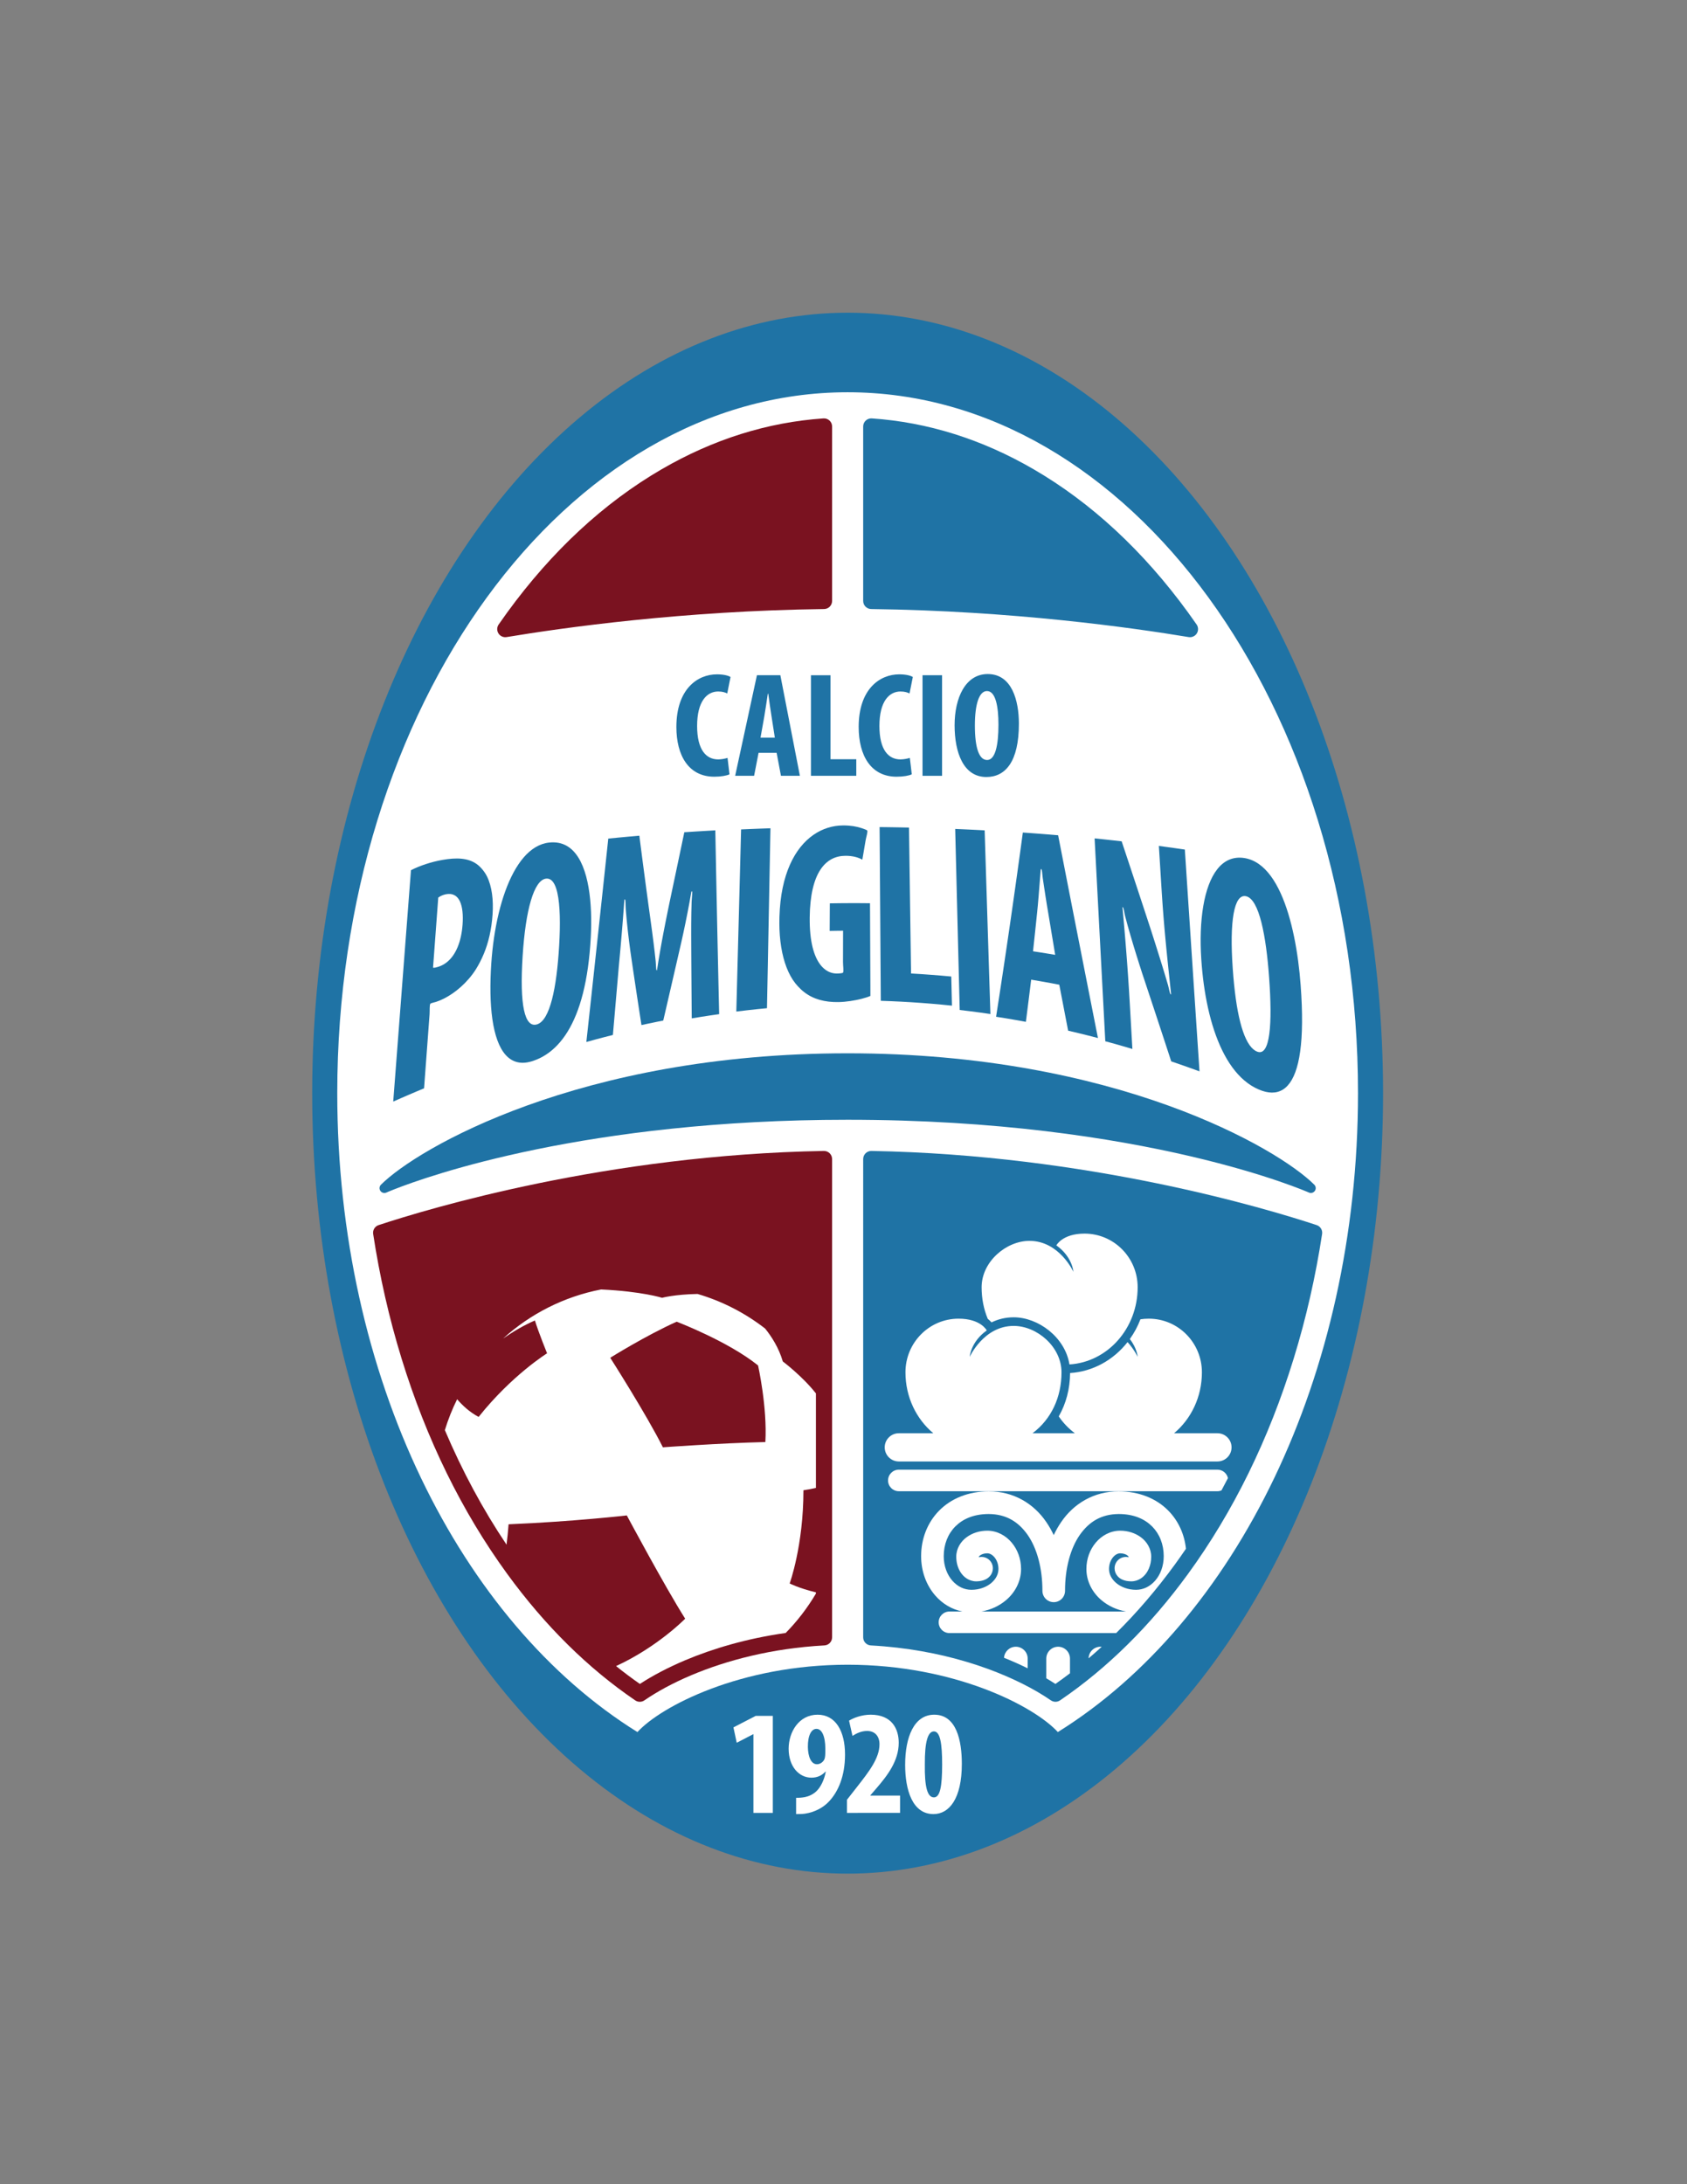 <?xml version="1.0" encoding="iso-8859-1"?>
<!-- Generator: Adobe Illustrator 24.0.1, SVG Export Plug-In . SVG Version: 6.00 Build 0)  -->
<svg version="1.1" id="Layer_1" xmlns="http://www.w3.org/2000/svg" xmlns:xlink="http://www.w3.org/1999/xlink" x="0px" y="0px"
	 viewBox="0 0 612 792" style="enable-background:new 0 0 612 792;" xml:space="preserve">
<rect x="0" y="0" width="612" height="792" fill="#808080" stroke="none"/>
<ellipse style="fill:#1F73A5;" cx="307.5" cy="396.39" rx="194.241" ry="283"/>
<path style="fill:#FFFFFF;" d="M492.648,396.39c0-140.366-82.895-254.155-185.148-254.155
	c-102.255,0-185.148,113.789-185.148,254.155c0,103.048,44.677,191.771,108.892,231.665c8.545-9.338,37.415-24.417,76.256-24.417
	s67.711,15.079,76.256,24.417C447.971,588.161,492.648,499.438,492.648,396.39z"/>
<path style="fill:#FFFFFF;" d="M273.324,628.845h-0.108l-5.952,3.085l-1.191-5.573l8.063-4.167h6.224v35.175h-7.035V628.845z"/>
<path style="fill:#FFFFFF;" d="M288.803,651.897c1.353,0,2.056-0.053,3.247-0.27c1.352-0.271,2.922-0.975,4.112-2.11
	c1.516-1.462,2.814-3.951,3.409-7.09h-0.162c-1.137,1.245-2.761,2.165-5.033,2.165c-4.545,0-8.279-4.059-8.279-10.499
	c0-6.06,3.734-12.337,10.499-12.337c6.547,0,9.956,5.952,9.956,14.448c0,7.955-2.543,13.528-5.79,16.991
	c-2.165,2.327-5.249,3.897-8.658,4.439c-1.137,0.162-2.219,0.162-3.301,0.162V651.897z M296.162,626.897
	c-1.786,0-3.139,2.327-3.085,6.602c0.055,3.409,1.137,6.224,3.302,6.224c1.244,0,2.326-0.921,2.705-1.84
	c0.27-0.704,0.325-1.407,0.325-3.734c0-4.654-1.299-7.251-3.193-7.251H296.162z"/>
<path style="fill:#FFFFFF;" d="M307.257,657.364v-4.763l3.518-4.491c4.546-5.791,8.279-10.607,8.279-15.64
	c0-2.814-1.569-4.817-4.492-4.817c-2.218,0-4.004,0.975-5.303,1.786l-1.245-5.52c1.624-1.028,4.653-2.164,7.847-2.164
	c7.686,0,10.174,5.141,10.174,10.173c0,6.603-4.112,11.905-8.171,16.613l-2.111,2.436v0.108h10.768v6.277H307.257z"/>
<path style="fill:#FFFFFF;" d="M348.927,639.614c0,12.608-4.6,18.183-10.282,18.183c-7.684,0-10.281-8.82-10.281-17.858
	c0-10.119,3.246-18.182,10.554-18.182C347.032,621.757,348.927,631.225,348.927,639.614z M335.507,639.776
	c-0.108,8.226,0.92,11.96,3.302,11.96c2.218,0,2.976-3.896,2.976-11.96c0-7.522-0.703-11.96-2.976-11.96
	C336.589,627.816,335.453,631.605,335.507,639.776z"/>
<path style="fill:#1F73A5;" d="M264.639,280.773c-1.028,0.486-3.03,0.865-5.52,0.865c-9.309,0-13.746-7.684-13.746-18.02
	c0-13.745,7.631-19.102,14.72-19.102c2.489,0,4.221,0.486,4.925,0.974l-1.191,5.953c-0.812-0.379-1.732-0.704-3.301-0.704
	c-4.004,0-7.63,3.463-7.63,12.501c0,8.712,3.301,12.121,7.63,12.121c1.191,0,2.544-0.271,3.409-0.541L264.639,280.773z"/>
<path style="fill:#1F73A5;" d="M275.191,272.98l-1.623,8.334h-6.872l7.9-36.474h8.496l7.089,36.474h-6.873l-1.569-8.334H275.191z
	 M281.09,267.461l-1.19-7.631c-0.379-2.219-0.865-5.844-1.19-8.279h-0.162c-0.379,2.436-0.92,6.224-1.299,8.334l-1.352,7.576H281.09
	z"/>
<path style="fill:#1F73A5;" d="M294.188,244.841h7.089v30.467h9.361v6.007h-16.45V244.841z"/>
<path style="fill:#1F73A5;" d="M330.771,280.773c-1.028,0.486-3.031,0.865-5.52,0.865c-9.308,0-13.745-7.684-13.745-18.02
	c0-13.745,7.63-19.102,14.72-19.102c2.488,0,4.221,0.486,4.924,0.974l-1.19,5.953c-0.812-0.379-1.732-0.704-3.301-0.704
	c-4.005,0-7.63,3.463-7.63,12.501c0,8.712,3.301,12.121,7.63,12.121c1.19,0,2.544-0.271,3.409-0.541L330.771,280.773z"/>
<path style="fill:#1F73A5;" d="M341.757,244.841v36.474h-7.088v-36.474H341.757z"/>
<path style="fill:#1F73A5;" d="M369.627,262.428c0,13.745-4.87,19.319-11.797,19.319c-8.28,0-11.526-8.767-11.526-18.777
	c0-9.958,3.95-18.561,12.013-18.561C367.138,244.408,369.627,254.095,369.627,262.428z M353.663,263.077
	c0,8.279,1.569,12.501,4.438,12.501c2.976,0,4.112-5.411,4.112-12.825c0-6.386-0.974-12.176-4.167-12.176
	C355.232,250.577,353.663,255.23,353.663,263.077z"/>
<path style="fill:#7A1220;" d="M298.728,151.717c-20.282,1.382-40.013,7.586-58.686,18.432
	c-20.98,12.181-39.828,29.678-56.04,51.934c-1.05,1.44-2.084,2.897-3.104,4.366c-0.671,0.967-0.698,2.246-0.068,3.239
	c0.543,0.856,1.485,1.362,2.479,1.362c0.159,0,0.319-0.013,0.48-0.039c20.364-3.394,63.935-9.537,115.177-10.168
	c1.601-0.019,2.895-1.329,2.895-2.93V154.64c0-0.815-0.334-1.584-0.93-2.142C300.332,151.941,299.542,151.66,298.728,151.717z"/>
<path style="fill:#1F73A5;" d="M434.1,226.449c-1.02-1.47-2.054-2.927-3.103-4.367c-16.211-22.256-35.061-39.753-56.039-51.933
	c-18.676-10.847-38.405-17.051-58.688-18.434c-0.814-0.056-1.603,0.226-2.199,0.782c-0.597,0.558-0.931,1.326-0.931,2.142v63.273
	c0,1.6,1.293,2.91,2.896,2.932c51.241,0.631,94.811,6.773,115.176,10.166c0.161,0.026,0.321,0.04,0.48,0.04
	c0.993,0,1.935-0.507,2.478-1.362C434.798,228.694,434.77,227.414,434.1,226.449z"/>
<path style="fill:#1F73A5;" d="M381.243,616.562c-1.503-1.03-3.118-2.057-4.863-3.08l0,0c-13.457-7.842-34.497-15.442-60.468-16.841
	l0,0c-1.554-0.085-2.771-1.37-2.771-2.926l0,0V420.273c0-0.784,0.317-1.541,0.876-2.092l0,0c0.559-0.548,1.321-0.852,2.104-0.84l0,0
	c78.464,1.369,143.167,20.828,161.523,26.883l0,0c1.361,0.449,2.195,1.811,1.979,3.227l0,0
	c-2.358,15.425-5.788,30.515-10.302,45.161l0,0c-9.017,29.262-21.903,55.541-38.326,78.084l0,0
	c-13.7,18.806-29.286,34.199-46.446,45.872l0,0c-0.5,0.34-1.074,0.51-1.649,0.51l0,0
	C382.322,617.078,381.744,616.906,381.243,616.562L381.243,616.562z"/>
<path style="fill:#1F73A5;" d="M476.796,429.578c-6.673-6.644-24.53-18.433-53.038-28.725
	c-28.485-10.267-67.535-18.921-116.26-18.921c-48.725,0-87.772,8.654-116.261,18.921c-28.507,10.292-46.364,22.081-53.036,28.725
	c-0.602,0.601-0.686,1.541-0.206,2.24c0.481,0.7,1.391,0.956,2.166,0.61c0.001-0.002,0.884-0.395,2.7-1.111
	c12.713-5.015,69.958-25.288,164.637-25.288c54.103,0,95.982,6.621,124.313,13.229c14.165,3.305,24.944,6.608,32.172,9.079
	c3.611,1.236,6.336,2.264,8.152,2.979c1.817,0.717,2.698,1.111,2.7,1.111c0.232,0.103,0.477,0.153,0.718,0.153
	c0.564,0,1.11-0.272,1.447-0.764C477.482,431.119,477.396,430.179,476.796,429.578z"/>
<path style="fill:#7A1220;" d="M230.453,616.573c-17.161-11.676-32.75-27.069-46.451-45.877l0,0
	c-16.423-22.544-29.31-48.821-38.326-78.083l0,0c-4.512-14.647-7.942-29.737-10.301-45.162l0,0
	c-0.217-1.417,0.618-2.776,1.979-3.226l0,0c18.357-6.057,83.061-25.515,161.524-26.883l0,0c0.781-0.015,1.546,0.292,2.104,0.841l0,0
	c0.56,0.548,0.877,1.307,0.877,2.089l0,0v173.436c0,1.557-1.221,2.844-2.773,2.927l0,0c-19.126,1.029-35.605,5.448-48.305,10.808
	l0,0c-6.788,2.871-12.471,5.993-17.02,9.12l0,0c-0.502,0.346-1.081,0.518-1.661,0.518l0,0
	C231.526,617.081,230.951,616.912,230.453,616.573L230.453,616.573z"/>
<path style="fill:#FFFFFF;" d="M286.471,574.168c0,0,4.995-13.664,4.995-33.793c1.626-0.225,3.134-0.52,4.532-0.854v-34.258
	c-4.807-6.162-12.025-11.606-12.025-11.606c-1.426-4.918-4.06-9.003-6.396-11.909c-7.225-5.612-15.517-9.914-24.52-12.553
	c-8.342,0.155-12.868,1.395-12.868,1.395s-7.285-2.321-22.119-3.029c-13.527,2.612-25.743,8.902-35.563,17.794
	c3.512-2.42,7.51-4.825,11.546-6.539c1.305,4.271,4.407,11.901,4.407,11.901s-12.782,7.934-24.83,23.066
	c-3.28-1.738-5.879-4.175-7.793-6.414c-1.776,3.578-3.269,7.322-4.455,11.2c6.338,14.905,13.817,28.791,22.376,41.534
	c0.287-2.256,0.541-4.708,0.745-7.388c23.705-0.994,42.887-3.213,42.887-3.213s13.713,25.657,21.173,37.445
	c0,0-10.026,10.267-25.074,17.181c2.833,2.273,5.712,4.435,8.638,6.479c4.595-2.99,10.054-5.889,16.374-8.563
	c10.125-4.271,22.464-7.939,36.527-9.921c4.208-4.287,7.898-9.082,10.971-14.287v-0.438
	C289.727,575.878,286.471,574.168,286.471,574.168z"/>
<path style="fill:#7A1220;" d="M240.482,524.803c-5.995-11.953-19.101-32.471-19.101-32.471s12.93-8.081,24.096-13.076
	c0,0,18.66,7.097,29.532,15.867c0,0,3.379,15.134,2.645,27.769C260.763,523.296,240.482,524.803,240.482,524.803z"/>
<path style="fill:#FFFFFF;" d="M441.658,519.702h-15.739c6.148-5.131,10.102-13.112,10.102-22.095
	c0-10.752-8.621-19.453-19.277-19.453c-1.125,0-2.123,0.09-3.028,0.232c-0.981,2.579-2.285,4.985-3.85,7.17
	c2.641,3.316,2.848,6.443,2.848,6.443s-1.198-2.636-3.667-5.352c-5.045,6.43-12.476,10.688-20.844,11.22
	c-0.042,5.746-1.473,11.128-4.115,15.722c1.568,2.316,3.523,4.377,5.841,6.112h-15.356c6.854-5.131,10.512-13.112,10.512-22.095
	c0-9.299-8.939-16.823-17.35-16.823c-10.866,0-15.948,11.216-15.948,11.216s0.35-5.441,6.188-9.579c0,0-2.157-4.267-10.219-4.267
	c-10.655,0-19.277,8.701-19.277,19.453c0,8.982,3.954,16.964,10.103,22.095h-12.511c-2.828,0-5.12,2.291-5.12,5.118
	c0,2.826,2.292,5.118,5.12,5.118h115.59c2.827,0,5.119-2.292,5.119-5.118C446.777,521.993,444.485,519.702,441.658,519.702z"/>
<path style="fill:#FFFFFF;" d="M441.658,532.912H326.067c-2.158,0-3.906,1.748-3.906,3.907c0,2.158,1.748,3.907,3.906,3.907h115.591
	c0.514,0,1.002-0.106,1.451-0.286c0.799-1.478,1.585-2.965,2.358-4.467C445.081,534.223,443.524,532.912,441.658,532.912z"/>
<path style="fill:#FFFFFF;" d="M383.862,597.112c-2.374,0-4.298,1.925-4.298,4.299v7.147c1.15,0.679,2.256,1.36,3.312,2.047
	c1.779-1.244,3.54-2.537,5.285-3.864v-5.33C388.16,599.037,386.236,597.112,383.862,597.112z"/>
<path style="fill:#FFFFFF;" d="M368.513,597.112c-2.272,0-4.129,1.768-4.282,4.003c3.05,1.223,5.905,2.509,8.582,3.827v-3.532
	C372.813,599.037,370.888,597.112,368.513,597.112z"/>
<path style="fill:#FFFFFF;" d="M394.916,601.317c1.602-1.355,3.186-2.75,4.756-4.179c-0.152-0.018-0.307-0.026-0.463-0.026
	C396.868,597.112,394.966,598.987,394.916,601.317z"/>
<path style="fill:#FFFFFF;" d="M405.852,540.782c-8.95-0.059-16.341,4.422-20.888,11.13c-1.016,1.48-1.914,3.06-2.697,4.725
	c-0.782-1.666-1.68-3.245-2.695-4.725c-4.549-6.708-11.939-11.189-20.887-11.13c-7.376-0.019-13.664,2.596-17.961,6.956
	c-4.31,4.348-6.574,10.294-6.565,16.538c0,5.532,1.904,10.573,5.151,14.29c2.527,2.909,5.952,5.008,9.806,5.779h-4.684
	c-2.158,0-3.907,1.749-3.907,3.907s1.749,3.908,3.907,3.908h60.483c7.526-7.43,14.656-15.739,21.343-24.917
	c1.353-1.857,2.672-3.749,3.975-5.657c-0.552-5.242-2.737-10.13-6.423-13.849C419.515,543.378,413.226,540.764,405.852,540.782z
	 M419.048,573.166c-1.889,2.138-4.275,3.295-6.912,3.304c-2.916,0.003-5.477-1.003-7.206-2.458c-1.735-1.479-2.602-3.24-2.605-5.11
	c-0.006-1.733,0.62-3.26,1.469-4.258c0.864-1.011,1.8-1.406,2.572-1.401c1.155-0.009,2.124,0.372,2.614,0.749
	c0.248,0.185,0.373,0.352,0.417,0.432c0.019,0.032,0.025,0.051,0.028,0.06c0.001,0.06,0,0.121-0.003,0.18
	c-0.313-0.076-0.639-0.116-0.974-0.116c-2.265,0-4.102,1.837-4.102,4.104h-0.001c-0.006,0.884,0.292,1.713,0.645,2.275
	c0.641,0.996,1.282,1.371,1.767,1.658c1.446,0.727,2.419,0.775,3.646,0.819c1.294,0.005,2.52-0.426,3.457-1.044
	c1.422-0.94,2.302-2.206,2.895-3.537c0.583-1.342,0.875-2.805,0.878-4.342c0-3.022-1.671-5.546-3.749-7.066
	c-2.102-1.555-4.713-2.37-7.518-2.377c-3.588,0.004-6.725,1.792-8.843,4.314c-2.135,2.534-3.4,5.89-3.404,9.552
	c-0.007,4.58,2.241,8.653,5.538,11.397c2.443,2.045,5.481,3.447,8.826,4.047h-52.429c3.345-0.6,6.383-2.002,8.826-4.047
	c3.297-2.744,5.545-6.817,5.54-11.397c-0.007-3.662-1.272-7.018-3.406-9.552c-2.118-2.521-5.255-4.31-8.841-4.314
	c-2.807,0.007-5.417,0.822-7.52,2.377c-2.078,1.52-3.749,4.044-3.749,7.066c0.012,2.05,0.504,3.966,1.576,5.642
	c0.543,0.832,1.247,1.616,2.195,2.237c0.939,0.618,2.164,1.049,3.458,1.044c0.917-0.009,1.742-0.1,2.679-0.402
	c0.475-0.167,0.991-0.362,1.662-0.877c0.331-0.265,0.716-0.626,1.071-1.198c0.352-0.563,0.65-1.392,0.645-2.275
	c0-2.267-1.838-4.104-4.103-4.104c-0.335,0-0.66,0.04-0.972,0.115c-0.003-0.059-0.005-0.119-0.005-0.182
	c0.004-0.001-0.016-0.001,0.028-0.057c0.06-0.261,1.266-1.219,3.033-1.181c0.771-0.005,1.705,0.391,2.57,1.401
	c0.849,0.998,1.475,2.524,1.469,4.258c-0.004,1.87-0.87,3.632-2.605,5.11c-1.728,1.455-4.29,2.461-7.205,2.458
	c-2.639-0.009-5.024-1.166-6.911-3.304c-1.87-2.135-3.128-5.243-3.126-8.89c0.008-4.303,1.511-8.052,4.191-10.764
	c2.693-2.697,6.617-4.505,12.13-4.523c6.298,0.058,10.699,2.727,14.132,7.584c3.375,4.862,5.358,12.082,5.347,20.279
	c0,1.081,0.438,2.138,1.203,2.902c0.764,0.764,1.821,1.2,2.901,1.2c1.081,0,2.137-0.437,2.9-1.2
	c0.765-0.765,1.203-1.821,1.203-2.902c-0.012-8.197,1.972-15.417,5.347-20.279c3.433-4.857,7.834-7.526,14.134-7.584
	c5.511,0.019,9.435,1.826,12.128,4.523c2.681,2.712,4.185,6.459,4.19,10.764C422.173,567.923,420.916,571.031,419.048,573.166z"/>
<path style="fill:#FFFFFF;" d="M359.698,479.503c2.287-1.114,4.96-1.845,8.035-1.845c8.841,0,18.632,7.139,20.241,17.094
	c13.807-0.854,24.738-13.045,24.738-27.988c0-10.752-8.621-19.452-19.277-19.452c-8.061,0-10.218,4.266-10.218,4.266
	c5.837,4.139,6.186,9.579,6.186,9.579s-5.082-11.216-15.947-11.216c-8.412,0-17.35,7.525-17.35,16.823
	c0,4.08,0.76,7.951,2.225,11.446C358.893,478.659,359.347,479.103,359.698,479.503z"/>
<path style="fill:#1F73A5;" d="M149.091,315.544c0.781-0.405,1.628-0.797,2.523-1.166c0.893-0.37,1.835-0.718,2.808-1.038
	c0.972-0.32,1.975-0.613,2.991-0.87c1.017-0.258,2.049-0.48,3.075-0.661c1.282-0.227,2.504-0.387,3.665-0.463
	c1.16-0.077,2.262-0.071,3.299,0.033c1.037,0.103,2.013,0.306,2.925,0.621c0.913,0.316,1.763,0.746,2.548,1.304
	c0.786,0.558,1.505,1.27,2.164,2.073c0.577,0.701,1.125,1.512,1.572,2.407c0.448,0.896,0.821,1.878,1.124,2.929
	c0.303,1.052,0.534,2.172,0.698,3.345c0.165,1.172,0.261,2.397,0.295,3.655c0.033,1.258,0.003,2.551-0.087,3.859
	c-0.097,1.396-0.238,2.733-0.424,4.019c-0.186,1.285-0.413,2.517-0.682,3.7c-0.268,1.184-0.576,2.318-0.922,3.41
	c-0.346,1.092-0.729,2.139-1.145,3.147c-0.417,1.01-0.868,1.979-1.351,2.917c-0.482,0.936-0.991,1.849-1.534,2.713
	c-0.763,1.213-1.632,2.358-2.542,3.417s-1.875,2.033-2.865,2.921c-0.991,0.888-2.009,1.686-3.027,2.391
	c-1.018,0.703-2.034,1.313-3.025,1.819c-0.99,0.508-1.956,0.916-2.864,1.213c-0.756,0.247-2.006,0.486-2.189,0.72
	c-0.355,0.451-0.191,2.556-0.286,3.833c-0.096,1.278-0.189,2.557-0.284,3.834c-0.096,1.277-0.191,2.556-0.286,3.834
	c-0.096,1.278-0.191,2.556-0.285,3.834c-0.096,1.277-0.19,2.555-0.286,3.832c-0.095,1.278-0.189,2.557-0.284,3.834
	c-0.096,1.278-0.192,2.554-0.288,3.832c-0.095,1.277-0.19,2.556-0.285,3.834c-0.933,0.389-1.863,0.781-2.796,1.178
	c-0.933,0.395-1.864,0.792-2.797,1.193c-0.932,0.4-1.864,0.805-2.797,1.211c-0.933,0.408-1.865,0.817-2.798,1.23
	c0.098-1.27,0.194-2.543,0.292-3.813c0.098-1.272,0.196-2.541,0.294-3.813c0.098-1.272,0.194-2.542,0.292-3.813
	c0.098-1.272,0.196-2.543,0.294-3.815c0.098-1.271,0.195-2.541,0.292-3.813c0.098-1.271,0.195-2.543,0.293-3.814
	c0.098-1.271,0.196-2.541,0.293-3.813c0.098-1.271,0.196-2.542,0.293-3.813c0.098-1.27,0.195-2.542,0.293-3.813
	c0.098-1.272,0.195-2.543,0.293-3.814c0.098-1.272,0.196-2.542,0.293-3.814c0.098-1.271,0.195-2.542,0.293-3.813
	c0.098-1.272,0.195-2.543,0.293-3.814c0.097-1.272,0.195-2.543,0.293-3.814c0.097-1.271,0.195-2.543,0.292-3.814
	c0.098-1.271,0.196-2.543,0.293-3.813c0.098-1.272,0.196-2.543,0.294-3.814c0.097-1.271,0.195-2.542,0.292-3.814
	c0.098-1.271,0.196-2.544,0.293-3.814c0.098-1.271,0.195-2.541,0.293-3.813c0.098-1.271,0.195-2.543,0.293-3.814
	C148.895,318.086,148.993,316.814,149.091,315.544z M157.094,350.883c0.484,0.098,1.072-0.073,1.74-0.269
	c1.104-0.323,2.106-0.836,3.005-1.503c0.898-0.667,1.693-1.49,2.388-2.445c0.695-0.954,1.288-2.039,1.782-3.227
	c0.494-1.186,0.89-2.477,1.188-3.845c0.299-1.366,0.502-2.81,0.609-4.302c0.126-1.744,0.12-3.369-0.037-4.81
	c-0.158-1.439-0.468-2.695-0.95-3.7c-0.482-1.005-1.138-1.76-1.987-2.197c-0.85-0.439-1.898-0.564-3.154-0.301
	c-0.99,0.206-2.002,0.667-2.691,1.177c-0.09,1.211-0.18,2.421-0.27,3.632c-0.09,1.211-0.18,2.421-0.27,3.632
	c-0.09,1.211-0.18,2.421-0.27,3.631c-0.09,1.211-0.182,2.422-0.271,3.633s-0.18,2.421-0.27,3.631c-0.09,1.211-0.18,2.421-0.27,3.631
	C157.274,348.462,157.185,349.672,157.094,350.883z"/>
<path style="fill:#1F73A5;" d="M214.319,339.896c-0.106,1.97-0.247,3.866-0.421,5.693c-0.173,1.826-0.38,3.583-0.618,5.27
	c-0.237,1.687-0.506,3.305-0.806,4.854s-0.629,3.032-0.987,4.449c-0.359,1.417-0.746,2.767-1.16,4.054
	c-0.414,1.286-0.857,2.51-1.326,3.67c-0.468,1.16-0.962,2.257-1.48,3.294c-0.519,1.037-1.061,2.014-1.626,2.931
	c-0.565,0.917-1.153,1.774-1.763,2.575c-0.609,0.801-1.239,1.545-1.89,2.232c-0.65,0.689-1.321,1.321-2.01,1.899
	c-0.688,0.579-1.392,1.104-2.114,1.575c-0.723,0.473-1.462,0.892-2.215,1.262c-0.754,0.37-1.528,0.687-2.305,0.959
	c-1.086,0.381-2.113,0.621-3.078,0.711c-0.964,0.091-1.867,0.039-2.711-0.147c-0.843-0.186-1.626-0.506-2.353-0.949
	c-0.726-0.443-1.395-1.012-2.009-1.693c-0.612-0.681-1.169-1.475-1.673-2.373c-0.504-0.899-0.955-1.903-1.354-3
	c-0.4-1.097-0.747-2.289-1.046-3.565c-0.3-1.275-0.552-2.635-0.756-4.068c-0.204-1.435-0.361-2.944-0.477-4.518
	c-0.114-1.573-0.184-3.212-0.214-4.905c-0.029-1.692-0.017-3.44,0.033-5.232c0.051-1.794,0.139-3.631,0.265-5.504
	c0.107-1.595,0.246-3.179,0.412-4.745c0.167-1.566,0.363-3.115,0.588-4.642c0.226-1.527,0.48-3.029,0.764-4.504
	c0.283-1.475,0.596-2.92,0.935-4.33c0.339-1.409,0.707-2.785,1.103-4.118c0.396-1.333,0.819-2.625,1.27-3.87
	c0.451-1.244,0.927-2.441,1.432-3.585c0.505-1.144,1.037-2.232,1.596-3.264c0.559-1.03,1.143-2.002,1.754-2.906
	c0.61-0.905,1.248-1.745,1.911-2.514c0.664-0.767,1.353-1.463,2.068-2.081c0.716-0.618,1.457-1.158,2.224-1.614
	c0.768-0.456,1.561-0.828,2.38-1.11c0.818-0.282,1.662-0.475,2.532-0.57c1.212-0.135,2.333-0.098,3.372,0.092
	c1.04,0.189,1.997,0.533,2.876,1.012c0.879,0.478,1.681,1.092,2.411,1.825c0.73,0.732,1.389,1.584,1.981,2.536
	c0.593,0.952,1.118,2.005,1.583,3.142c0.466,1.138,0.87,2.358,1.218,3.646c0.349,1.288,0.643,2.641,0.885,4.044
	c0.242,1.403,0.433,2.855,0.578,4.339c0.146,1.484,0.247,3,0.307,4.529c0.06,1.53,0.079,3.075,0.063,4.616
	C214.453,336.838,214.401,338.376,214.319,339.896z M189.597,346.665c-0.143,2.235-0.237,4.321-0.287,6.256
	c-0.05,1.935-0.054,3.72-0.011,5.354c0.042,1.635,0.131,3.119,0.264,4.453c0.133,1.334,0.311,2.517,0.532,3.55
	c0.223,1.033,0.489,1.917,0.799,2.648c0.311,0.732,0.664,1.311,1.059,1.742c0.396,0.43,0.834,0.709,1.314,0.837
	c0.48,0.128,1.003,0.105,1.565-0.068c0.582-0.181,1.13-0.521,1.646-1.009c0.516-0.488,0.998-1.124,1.448-1.895
	c0.45-0.771,0.868-1.675,1.256-2.702c0.387-1.026,0.744-2.175,1.07-3.432c0.326-1.258,0.625-2.625,0.894-4.088
	c0.27-1.462,0.511-3.021,0.725-4.662c0.214-1.641,0.401-3.366,0.564-5.161c0.162-1.795,0.299-3.66,0.412-5.582
	c0.111-1.891,0.19-3.752,0.23-5.552c0.04-1.801,0.041-3.539-0.005-5.184c-0.046-1.645-0.137-3.194-0.283-4.617
	c-0.145-1.424-0.346-2.722-0.606-3.86c-0.261-1.139-0.581-2.117-0.971-2.906c-0.391-0.788-0.85-1.386-1.384-1.76
	c-0.534-0.373-1.143-0.523-1.838-0.417c-0.535,0.082-1.051,0.318-1.545,0.7c-0.494,0.382-0.967,0.909-1.418,1.577
	c-0.451,0.669-0.88,1.478-1.285,2.42c-0.405,0.942-0.786,2.02-1.144,3.223c-0.356,1.203-0.69,2.533-0.996,3.985
	c-0.306,1.451-0.586,3.023-0.838,4.71c-0.252,1.686-0.476,3.487-0.671,5.396C189.898,342.531,189.731,344.547,189.597,346.665z"/>
<path style="fill:#1F73A5;" d="M250.775,345.658c-0.004-1.068-0.01-2.199-0.016-3.376c-0.006-1.176-0.011-2.396-0.013-3.647
	c-0.001-1.251,0-2.532,0.009-3.826c0.008-1.294,0.022-2.602,0.047-3.906c0.023-1.306,0.055-2.607,0.1-3.892
	c0.045-1.284,0.32-3.64,0.172-3.779c-0.014-0.014-0.165,0.017-0.248,0.024c-0.208,1.227-0.432,2.487-0.666,3.762
	c-0.234,1.274-0.479,2.564-0.729,3.846c-0.251,1.281-0.506,2.556-0.763,3.805c-0.257,1.249-0.515,2.472-0.767,3.646
	c-0.253,1.176-0.501,2.304-0.74,3.364c-0.238,1.061-0.473,2.059-0.684,2.964c-0.278,1.193-0.551,2.398-0.827,3.599
	c-0.276,1.202-0.554,2.403-0.832,3.608c-0.277,1.205-0.556,2.412-0.834,3.62c-0.278,1.208-0.559,2.418-0.838,3.63
	c-0.279,1.211-0.56,2.425-0.84,3.64c-0.281,1.215-0.563,2.432-0.844,3.65c-0.282,1.219-0.564,2.438-0.847,3.659
	c-0.879,0.173-1.759,0.351-2.638,0.53c-0.879,0.18-1.757,0.362-2.636,0.549c-0.88,0.186-1.76,0.376-2.639,0.568
	c-0.174-1.124-0.347-2.25-0.521-3.378c-0.173-1.127-0.347-2.256-0.519-3.386c-0.173-1.13-0.344-2.263-0.516-3.395
	c-0.171-1.133-0.343-2.268-0.513-3.403c-0.172-1.137-0.342-2.274-0.512-3.414c-0.169-1.14-0.339-2.279-0.508-3.422
	c-0.168-1.143-0.336-2.286-0.504-3.431c-0.138-0.912-0.282-1.911-0.43-2.979c-0.148-1.067-0.298-2.203-0.447-3.388
	c-0.149-1.185-0.297-2.418-0.44-3.682c-0.143-1.264-0.28-2.556-0.409-3.86c-0.128-1.304-0.247-2.62-0.354-3.926
	c-0.106-1.307-0.077-3.715-0.274-3.874c-0.018-0.015-0.165,0.023-0.248,0.035c-0.077,1.108-0.159,2.243-0.245,3.396
	c-0.086,1.153-0.175,2.323-0.268,3.501c-0.092,1.178-0.188,2.365-0.285,3.55c-0.098,1.185-0.197,2.368-0.298,3.541
	c-0.1,1.173-0.201,2.336-0.303,3.479c-0.102,1.143-0.203,2.265-0.304,3.358c-0.101,1.094-0.205,2.163-0.298,3.185
	c-0.107,1.185-0.204,2.383-0.307,3.575c-0.103,1.192-0.204,2.385-0.308,3.578c-0.103,1.193-0.205,2.387-0.309,3.58
	c-0.102,1.194-0.206,2.389-0.31,3.583c-0.102,1.194-0.206,2.39-0.309,3.584c-0.103,1.195-0.206,2.391-0.311,3.586
	c-0.102,1.196-0.207,2.392-0.31,3.588c-1.069,0.27-2.141,0.543-3.21,0.821c-1.07,0.278-2.14,0.561-3.21,0.85
	c-1.069,0.288-2.14,0.581-3.21,0.88c0.136-1.241,0.271-2.482,0.407-3.723c0.136-1.24,0.27-2.48,0.406-3.719
	c0.135-1.239,0.27-2.478,0.405-3.715c0.135-1.237,0.271-2.476,0.405-3.712s0.268-2.472,0.402-3.707
	c0.135-1.235,0.269-2.471,0.402-3.705c0.134-1.233,0.268-2.467,0.401-3.699c0.134-1.233,0.267-2.466,0.4-3.697
	c0.133-1.231,0.266-2.462,0.398-3.692c0.133-1.23,0.267-2.461,0.398-3.69c0.133-1.228,0.267-2.457,0.398-3.685
	c0.132-1.228,0.264-2.455,0.395-3.683c0.132-1.227,0.264-2.451,0.396-3.677c0.132-1.226,0.264-2.452,0.395-3.677
	c0.131-1.224,0.263-2.447,0.394-3.67c0.131-1.224,0.261-2.445,0.392-3.667c0.131-1.223,0.263-2.444,0.393-3.665
	c0.13-1.221,0.26-2.441,0.389-3.661c0.13-1.219,0.262-2.438,0.391-3.655c0.13-1.219,0.259-2.437,0.389-3.653
	c1.252-0.126,2.505-0.248,3.757-0.368c1.252-0.119,2.505-0.236,3.757-0.351c1.252-0.114,2.502-0.225,3.754-0.333
	c0.153,1.201,0.307,2.401,0.461,3.6c0.154,1.198,0.309,2.394,0.464,3.589c0.155,1.194,0.313,2.389,0.469,3.58
	c0.156,1.191,0.313,2.382,0.47,3.57c0.157,1.188,0.314,2.376,0.473,3.561c0.158,1.186,0.316,2.368,0.476,3.551
	c0.158,1.183,0.317,2.363,0.478,3.543c0.169,1.233,0.337,2.441,0.502,3.633c0.164,1.191,0.326,2.364,0.483,3.521
	c0.157,1.157,0.311,2.3,0.46,3.43c0.149,1.131,0.294,2.25,0.433,3.36c0.139,1.11,0.272,2.213,0.399,3.31
	c0.127,1.099,0.248,2.192,0.36,3.286c0.113,1.093,0.141,3.147,0.313,3.278c0.013,0.009,0.112-0.02,0.168-0.029
	c0.167-1.125,0.343-2.252,0.525-3.384c0.184-1.133,0.374-2.27,0.573-3.414c0.199-1.145,0.405-2.296,0.618-3.456
	c0.213-1.161,0.433-2.33,0.66-3.511c0.227-1.182,0.461-2.374,0.7-3.579c0.239-1.206,0.485-2.426,0.736-3.66
	c0.252-1.235,0.509-2.488,0.772-3.754c0.255-1.212,0.513-2.426,0.769-3.637c0.256-1.211,0.511-2.421,0.766-3.629
	c0.255-1.208,0.511-2.415,0.765-3.62c0.254-1.204,0.507-2.407,0.76-3.609c0.252-1.202,0.504-2.403,0.756-3.602
	c0.252-1.199,0.504-2.396,0.755-3.593c0.25-1.196,0.501-2.391,0.751-3.584c1.25-0.083,2.5-0.165,3.75-0.243s2.499-0.153,3.749-0.226
	c1.25-0.072,2.499-0.143,3.748-0.21c0.023,1.24,0.048,2.48,0.072,3.72c0.023,1.239,0.048,2.478,0.071,3.717
	c0.024,1.239,0.048,2.477,0.072,3.715c0.024,1.238,0.048,2.476,0.072,3.713c0.025,1.238,0.051,2.474,0.076,3.711
	c0.024,1.237,0.048,2.474,0.073,3.71c0.024,1.235,0.051,2.471,0.076,3.706c0.025,1.235,0.051,2.471,0.076,3.705
	c0.025,1.234,0.051,2.47,0.076,3.704c0.026,1.234,0.052,2.467,0.078,3.7c0.026,1.233,0.053,2.467,0.079,3.699
	c0.026,1.233,0.054,2.465,0.08,3.697c0.026,1.232,0.054,2.464,0.081,3.695c0.026,1.232,0.053,2.462,0.079,3.692
	c0.027,1.231,0.056,2.463,0.082,3.692c0.028,1.23,0.056,2.46,0.083,3.689c0.027,1.23,0.055,2.458,0.083,3.687
	c0.028,1.229,0.058,2.458,0.086,3.685c-1.105,0.154-2.211,0.315-3.316,0.48c-1.105,0.165-2.212,0.336-3.317,0.512
	c-1.105,0.176-2.211,0.357-3.316,0.543c-0.009-1.122-0.019-2.245-0.027-3.367c-0.01-1.123-0.018-2.246-0.026-3.37
	c-0.008-1.124-0.018-2.247-0.026-3.372c-0.008-1.124-0.016-2.248-0.024-3.373c-0.008-1.125-0.016-2.248-0.024-3.374
	c-0.008-1.125-0.016-2.251-0.023-3.377S250.783,346.785,250.775,345.658z"/>
<path style="fill:#1F73A5;" d="M279.499,300.334c-0.024,1.278-0.052,2.559-0.076,3.838c-0.024,1.279-0.049,2.558-0.073,3.836
	c-0.025,1.278-0.05,2.559-0.074,3.839c-0.024,1.278-0.048,2.559-0.073,3.837c-0.024,1.279-0.05,2.558-0.074,3.836
	c-0.025,1.279-0.05,2.56-0.075,3.839c-0.024,1.279-0.05,2.558-0.074,3.837c-0.024,1.279-0.051,2.559-0.075,3.838
	c-0.025,1.278-0.05,2.559-0.074,3.837c-0.025,1.28-0.05,2.559-0.075,3.838c-0.024,1.279-0.049,2.558-0.074,3.837
	c-0.024,1.279-0.049,2.559-0.074,3.838c-0.025,1.279-0.049,2.559-0.074,3.838c-0.024,1.279-0.05,2.559-0.075,3.837
	c-0.025,1.28-0.051,2.559-0.076,3.837c-0.024,1.279-0.049,2.56-0.074,3.839c-0.025,1.278-0.051,2.559-0.075,3.837
	c-1.236,0.115-2.473,0.237-3.709,0.366s-2.472,0.264-3.708,0.405c-1.236,0.142-2.473,0.291-3.709,0.446
	c0.033-1.295,0.067-2.589,0.102-3.884c0.034-1.295,0.069-2.59,0.103-3.885c0.034-1.295,0.067-2.59,0.102-3.885
	c0.034-1.295,0.067-2.589,0.102-3.884c0.033-1.295,0.067-2.59,0.102-3.885c0.034-1.295,0.068-2.59,0.103-3.885
	c0.033-1.295,0.066-2.589,0.101-3.884c0.034-1.295,0.067-2.591,0.102-3.886c0.033-1.295,0.068-2.59,0.103-3.884
	c0.034-1.296,0.067-2.591,0.101-3.886c0.034-1.294,0.068-2.59,0.102-3.884c0.034-1.295,0.067-2.591,0.1-3.886
	c0.033-1.295,0.068-2.589,0.102-3.884s0.068-2.591,0.102-3.885c0.033-1.295,0.066-2.591,0.101-3.885
	c0.033-1.295,0.065-2.589,0.1-3.884c0.033-1.294,0.069-2.59,0.103-3.885c1.186-0.054,2.371-0.104,3.558-0.152
	c1.186-0.049,2.369-0.096,3.555-0.141C277.127,300.414,278.314,300.372,279.499,300.334z"/>
<path style="fill:#1F73A5;" d="M315.754,361.129c-0.794,0.356-1.89,0.714-3.149,1.036c-1.258,0.321-2.681,0.607-4.125,0.818
	c-1.443,0.212-2.91,0.352-4.256,0.376c-1.269,0.022-2.476-0.034-3.623-0.168c-1.147-0.134-2.236-0.347-3.268-0.641
	c-1.031-0.294-2.006-0.669-2.93-1.128c-0.923-0.458-1.794-1.002-2.616-1.631c-0.822-0.628-1.595-1.359-2.324-2.146
	c-0.656-0.71-1.294-1.508-1.869-2.386c-0.574-0.877-1.101-1.835-1.576-2.864c-0.476-1.029-0.901-2.132-1.277-3.299
	c-0.374-1.167-0.697-2.398-0.969-3.688c-0.271-1.29-0.49-2.639-0.656-4.036c-0.166-1.398-0.279-2.844-0.338-4.333
	c-0.059-1.49-0.059-3.026-0.013-4.591c0.059-1.931,0.184-3.777,0.381-5.529c0.196-1.752,0.462-3.415,0.788-4.987
	c0.326-1.573,0.713-3.059,1.154-4.456c0.442-1.398,0.94-2.71,1.486-3.938c0.546-1.227,1.14-2.37,1.776-3.431
	c0.637-1.061,1.316-2.038,2.033-2.936c0.715-0.896,1.469-1.713,2.251-2.45c0.783-0.738,1.597-1.396,2.435-1.978
	c0.838-0.583,1.699-1.089,2.581-1.52c0.881-0.432,1.78-0.787,2.693-1.071c0.912-0.283,1.838-0.495,2.771-0.636
	c0.933-0.14,1.874-0.206,2.813-0.209c1.341-0.003,2.571,0.097,3.675,0.27c1.103,0.172,2.081,0.416,2.922,0.695
	c0.841,0.279,1.988,0.679,2.099,0.908c0.222,0.461-0.394,2.342-0.593,3.512c-0.199,1.171-0.397,2.342-0.596,3.513
	c-0.2,1.171-0.401,2.341-0.603,3.512c-0.758-0.423-1.635-0.776-2.65-1.022c-1.016-0.246-2.17-0.383-3.48-0.378
	c-0.885,0.004-1.748,0.097-2.581,0.291c-0.834,0.194-1.638,0.489-2.403,0.895c-0.767,0.405-1.494,0.92-2.176,1.555
	c-0.683,0.634-1.318,1.388-1.902,2.27c-0.583,0.883-1.114,1.893-1.582,3.042c-0.468,1.15-0.872,2.437-1.208,3.873
	c-0.337,1.435-0.603,3.018-0.791,4.757c-0.188,1.739-0.297,3.636-0.318,5.698c-0.022,2.17,0.062,4.137,0.237,5.912
	c0.175,1.776,0.442,3.361,0.786,4.771c0.344,1.409,0.765,2.642,1.245,3.712c0.48,1.07,1.021,1.978,1.608,2.736
	c0.587,0.759,1.219,1.367,1.88,1.842c0.661,0.475,1.351,0.814,2.054,1.031c0.703,0.218,1.421,0.315,2.135,0.304
	c0.982-0.017,2.022-0.143,2.13-0.31c0.321-0.499,0.004-2.534,0.007-3.803c0.003-1.267,0.007-2.536,0.009-3.805
	c0.003-1.267,0.007-2.534,0.009-3.803c0.004-1.268,0.005-2.535,0.007-3.802c-0.81,0.006-1.621,0.016-2.432,0.026
	c-0.811,0.012-1.62,0.026-2.431,0.042c0.007-1.11,0.012-2.222,0.018-3.333c0.007-1.11,0.012-2.221,0.018-3.332
	c0.006-1.11,0.014-2.221,0.02-3.331c1.214-0.022,2.428-0.039,3.643-0.051c1.214-0.012,2.427-0.02,3.641-0.023
	c1.214-0.004,2.43-0.002,3.645,0.004c1.215,0.005,2.428,0.016,3.643,0.03c0.005,1.244,0.012,2.489,0.018,3.734
	c0.005,1.244,0.009,2.489,0.015,3.734c0.005,1.245,0.011,2.49,0.017,3.735c0.005,1.245,0.013,2.488,0.019,3.734
	c0.005,1.245,0.009,2.49,0.014,3.735c0.006,1.245,0.011,2.49,0.017,3.735c0.005,1.245,0.011,2.489,0.016,3.734
	c0.006,1.245,0.013,2.49,0.018,3.735C315.744,358.639,315.748,359.885,315.754,361.129z"/>
<path style="fill:#1F73A5;" d="M319.094,299.903c1.185,0.013,2.368,0.028,3.553,0.045c1.186,0.018,2.372,0.036,3.557,0.058
	c1.186,0.022,2.371,0.047,3.556,0.073c0.018,1.259,0.034,2.52,0.052,3.779c0.018,1.26,0.036,2.52,0.054,3.779
	c0.018,1.259,0.034,2.52,0.052,3.779c0.019,1.26,0.035,2.52,0.053,3.779c0.018,1.26,0.037,2.52,0.055,3.779
	c0.018,1.261,0.035,2.52,0.053,3.779c0.018,1.261,0.035,2.52,0.053,3.779c0.018,1.261,0.035,2.521,0.053,3.78
	c0.018,1.26,0.036,2.52,0.054,3.779c0.019,1.26,0.035,2.52,0.053,3.78c0.018,1.26,0.037,2.52,0.055,3.779
	c0.018,1.26,0.037,2.52,0.055,3.779c0.018,1.26,0.033,2.52,0.051,3.78c0.018,1.26,0.037,2.52,0.055,3.779
	c1.216,0.068,2.431,0.142,3.646,0.222c1.216,0.08,2.432,0.168,3.648,0.26c1.217,0.092,2.433,0.189,3.648,0.292
	c1.216,0.104,2.432,0.213,3.648,0.327c0.027,1.174,0.056,2.348,0.083,3.521c0.027,1.174,0.054,2.349,0.081,3.522
	c0.027,1.175,0.057,2.348,0.084,3.522c-1.229-0.129-2.46-0.252-3.689-0.368c-1.229-0.116-2.459-0.227-3.689-0.329
	c-1.228-0.104-2.455-0.2-3.684-0.29c-1.229-0.091-2.46-0.175-3.69-0.252c-1.228-0.076-2.458-0.147-3.686-0.212
	c-1.228-0.064-2.458-0.121-3.688-0.172c-1.228-0.051-2.455-0.096-3.685-0.134c-0.009-1.235-0.019-2.47-0.027-3.705
	c-0.008-1.235-0.015-2.472-0.023-3.707c-0.009-1.235-0.02-2.471-0.028-3.705c-0.01-1.236-0.018-2.472-0.027-3.706
	c-0.008-1.235-0.017-2.471-0.024-3.706c-0.009-1.235-0.018-2.471-0.026-3.706c-0.009-1.235-0.017-2.472-0.025-3.706
	c-0.008-1.235-0.017-2.471-0.024-3.706c-0.009-1.235-0.018-2.471-0.026-3.706c-0.009-1.235-0.02-2.471-0.027-3.706
	c-0.009-1.235-0.017-2.471-0.024-3.706c-0.009-1.234-0.018-2.47-0.026-3.705c-0.009-1.235-0.019-2.471-0.026-3.705
	c-0.009-1.235-0.015-2.472-0.023-3.706c-0.008-1.235-0.019-2.471-0.027-3.706c-0.008-1.235-0.018-2.47-0.026-3.705
	C319.108,302.374,319.102,301.139,319.094,299.903z"/>
<path style="fill:#1F73A5;" d="M357.208,301.09c0.038,1.233,0.076,2.467,0.115,3.7c0.038,1.234,0.075,2.468,0.113,3.701
	c0.039,1.233,0.079,2.467,0.118,3.699c0.038,1.234,0.077,2.468,0.115,3.701c0.039,1.233,0.076,2.467,0.115,3.7
	c0.038,1.233,0.079,2.468,0.117,3.701c0.039,1.233,0.076,2.466,0.115,3.699c0.038,1.233,0.078,2.468,0.116,3.701
	c0.039,1.233,0.078,2.468,0.116,3.7c0.039,1.233,0.077,2.468,0.116,3.701c0.038,1.233,0.079,2.468,0.118,3.7
	c0.039,1.233,0.077,2.468,0.117,3.701c0.039,1.233,0.076,2.466,0.115,3.699c0.04,1.233,0.078,2.468,0.117,3.7
	c0.039,1.234,0.079,2.468,0.118,3.701c0.039,1.233,0.077,2.466,0.117,3.7c0.039,1.233,0.078,2.467,0.117,3.7
	c0.039,1.233,0.077,2.467,0.116,3.7c-1.238-0.184-2.475-0.358-3.713-0.528c-1.237-0.169-2.475-0.333-3.713-0.488
	c-1.237-0.156-2.473-0.306-3.711-0.448c-0.031-1.287-0.064-2.573-0.097-3.861c-0.032-1.287-0.065-2.575-0.098-3.862
	c-0.032-1.287-0.064-2.573-0.096-3.86c-0.033-1.287-0.064-2.574-0.097-3.861c-0.032-1.287-0.065-2.575-0.099-3.862
	c-0.031-1.287-0.063-2.573-0.094-3.86c-0.032-1.288-0.064-2.575-0.097-3.862c-0.033-1.287-0.064-2.574-0.096-3.861
	c-0.033-1.288-0.064-2.574-0.098-3.861c-0.032-1.287-0.063-2.574-0.095-3.861c-0.032-1.287-0.066-2.575-0.098-3.862
	c-0.031-1.287-0.064-2.573-0.095-3.861c-0.032-1.287-0.063-2.574-0.094-3.861c-0.032-1.286-0.067-2.574-0.1-3.861
	c-0.031-1.287-0.063-2.573-0.095-3.86c-0.031-1.287-0.063-2.576-0.095-3.862c-0.031-1.287-0.063-2.574-0.094-3.86
	c1.186,0.048,2.371,0.099,3.558,0.152c1.186,0.054,2.369,0.109,3.556,0.168C354.833,300.967,356.021,301.027,357.208,301.09z"/>
<path style="fill:#1F73A5;" d="M374.082,355.232c-0.158,1.279-0.315,2.56-0.474,3.836c-0.159,1.277-0.317,2.553-0.479,3.827
	c-0.16,1.274-0.32,2.547-0.482,3.818c-0.161,1.272-0.323,2.542-0.485,3.811c-1.201-0.224-2.397-0.441-3.599-0.652
	c-1.201-0.212-2.403-0.418-3.604-0.617c-1.2-0.199-2.401-0.391-3.602-0.577c0.189-1.215,0.377-2.432,0.564-3.649
	c0.188-1.217,0.376-2.435,0.563-3.653c0.188-1.219,0.376-2.44,0.562-3.662c0.185-1.222,0.369-2.444,0.555-3.668
	c0.185-1.224,0.37-2.448,0.553-3.675c0.184-1.226,0.364-2.454,0.548-3.683c0.182-1.229,0.366-2.459,0.548-3.69
	c0.183-1.231,0.363-2.464,0.543-3.697c0.181-1.233,0.362-2.469,0.542-3.705c0.18-1.236,0.355-2.474,0.535-3.713
	c0.179-1.238,0.357-2.479,0.535-3.72c0.178-1.241,0.355-2.484,0.531-3.73c0.177-1.244,0.354-2.489,0.529-3.736
	c0.176-1.247,0.351-2.495,0.524-3.745c0.174-1.249,0.348-2.501,0.521-3.754s0.348-2.507,0.521-3.763
	c0.172-1.256,0.344-2.513,0.516-3.772c0.172-1.259,0.344-2.518,0.514-3.78c1.066,0.074,2.132,0.15,3.199,0.228
	c1.067,0.078,2.135,0.159,3.201,0.241c1.067,0.082,2.138,0.166,3.204,0.253c1.067,0.086,2.132,0.177,3.2,0.268
	c0.232,1.194,0.467,2.39,0.7,3.588c0.233,1.197,0.467,2.396,0.701,3.598c0.234,1.2,0.47,2.403,0.705,3.607
	c0.235,1.204,0.47,2.408,0.705,3.615c0.235,1.207,0.473,2.415,0.708,3.625c0.236,1.209,0.473,2.421,0.71,3.633
	c0.237,1.214,0.477,2.428,0.715,3.644c0.237,1.216,0.478,2.434,0.716,3.652c0.239,1.219,0.478,2.44,0.719,3.661
	c0.239,1.222,0.48,2.444,0.721,3.67c0.24,1.225,0.483,2.451,0.726,3.68c0.241,1.229,0.482,2.459,0.726,3.69
	c0.242,1.232,0.483,2.464,0.727,3.698c0.243,1.234,0.487,2.471,0.731,3.709c0.244,1.238,0.489,2.478,0.733,3.719
	c0.245,1.241,0.489,2.483,0.735,3.727c0.246,1.245,0.492,2.491,0.739,3.739c0.247,1.247,0.492,2.496,0.74,3.747
	c0.247,1.251,0.493,2.504,0.741,3.758c0.248,1.255,0.5,2.51,0.749,3.767c-1.203-0.315-2.405-0.624-3.607-0.927
	c-1.203-0.303-2.406-0.6-3.608-0.891c-1.203-0.29-2.403-0.574-3.605-0.853c-0.216-1.117-0.432-2.232-0.646-3.348
	c-0.216-1.114-0.428-2.227-0.642-3.338c-0.214-1.112-0.427-2.223-0.64-3.333c-0.214-1.109-0.43-2.218-0.643-3.325
	c-0.213-1.106-0.423-2.213-0.635-3.317c-1.134-0.219-2.268-0.433-3.401-0.642c-1.134-0.209-2.27-0.413-3.404-0.611
	C376.35,355.616,375.216,355.422,374.082,355.232z M382.796,346.233c-0.208-1.252-0.413-2.503-0.621-3.752
	c-0.208-1.249-0.418-2.497-0.626-3.744c-0.207-1.247-0.413-2.493-0.619-3.738c-0.206-1.244-0.414-2.488-0.619-3.729
	c-0.153-0.869-0.319-1.846-0.49-2.89c-0.17-1.045-0.347-2.156-0.524-3.295c-0.179-1.14-0.355-2.306-0.53-3.46
	c-0.175-1.153-0.345-2.294-0.507-3.382c-0.161-1.088-0.21-2.834-0.454-3.065c-0.022-0.022-0.164-0.017-0.246-0.025
	c-0.076,0.921-0.155,1.942-0.24,3.02c-0.084,1.077-0.175,2.21-0.266,3.352c-0.09,1.143-0.181,2.295-0.272,3.411
	c-0.093,1.115-0.184,2.195-0.273,3.193c-0.09,0.998-0.179,1.915-0.262,2.703c-0.122,1.181-0.245,2.36-0.37,3.539
	c-0.123,1.178-0.248,2.355-0.372,3.532c-0.124,1.176-0.251,2.35-0.376,3.523c-0.125,1.174-0.25,2.347-0.376,3.519
	c0.894,0.135,1.789,0.272,2.683,0.413c0.893,0.141,1.788,0.283,2.682,0.43C381.011,345.934,381.902,346.082,382.796,346.233z"/>
<path style="fill:#1F73A5;" d="M400.975,377.57c-0.068-1.291-0.137-2.581-0.205-3.871c-0.069-1.29-0.138-2.582-0.206-3.872
	c-0.069-1.29-0.138-2.58-0.205-3.871c-0.069-1.29-0.136-2.58-0.204-3.871c-0.069-1.29-0.139-2.582-0.208-3.873
	c-0.067-1.29-0.135-2.58-0.203-3.871c-0.069-1.291-0.137-2.581-0.205-3.871c-0.067-1.291-0.137-2.581-0.206-3.872
	c-0.068-1.291-0.134-2.581-0.203-3.872c-0.067-1.291-0.137-2.582-0.205-3.873c-0.067-1.29-0.138-2.581-0.206-3.871
	c-0.068-1.291-0.135-2.582-0.202-3.873c-0.068-1.291-0.138-2.582-0.206-3.873c-0.068-1.291-0.135-2.581-0.202-3.872
	c-0.068-1.291-0.136-2.582-0.204-3.872c-0.067-1.291-0.137-2.581-0.203-3.872c-0.068-1.291-0.137-2.582-0.204-3.873
	c-0.068-1.291-0.136-2.581-0.203-3.872c-0.068-1.291-0.135-2.582-0.203-3.873c1.09,0.111,2.177,0.224,3.267,0.34
	c1.089,0.116,2.181,0.234,3.271,0.355c1.091,0.12,2.18,0.241,3.27,0.367c0.377,1.13,0.755,2.264,1.134,3.4
	c0.378,1.137,0.757,2.276,1.137,3.42c0.38,1.142,0.76,2.287,1.141,3.437c0.381,1.148,0.763,2.299,1.145,3.454
	c0.383,1.155,0.766,2.311,1.149,3.473c0.384,1.161,0.767,2.326,1.15,3.493c0.385,1.166,0.772,2.336,1.158,3.51
	c0.386,1.173,0.771,2.35,1.159,3.53c0.388,1.18,0.775,2.362,1.164,3.549c0.29,0.896,0.607,1.881,0.944,2.932
	c0.336,1.052,0.691,2.168,1.06,3.329c0.369,1.161,0.746,2.366,1.131,3.593c0.384,1.227,0.773,2.475,1.158,3.724
	c0.384,1.248,0.767,2.496,1.136,3.723c0.369,1.225,0.727,2.428,1.064,3.588c0.338,1.158,0.567,2.945,0.948,3.321
	c0.021,0.021,0.112,0.03,0.168,0.046c-0.086-0.837-0.181-1.728-0.28-2.669c-0.1-0.941-0.203-1.932-0.313-2.965
	c-0.11-1.034-0.226-2.113-0.344-3.231c-0.117-1.118-0.238-2.276-0.36-3.469c-0.123-1.193-0.247-2.422-0.372-3.68
	c-0.124-1.258-0.248-2.545-0.371-3.858c-0.123-1.313-0.247-2.651-0.366-4.011c-0.119-1.358-0.233-2.738-0.346-4.134
	c-0.112-1.395-0.22-2.807-0.321-4.228c-0.104-1.422-0.201-2.855-0.291-4.295c-0.072-1.153-0.145-2.308-0.218-3.462
	c-0.072-1.154-0.142-2.308-0.214-3.461c-0.073-1.154-0.144-2.309-0.217-3.463c-0.072-1.153-0.145-2.307-0.217-3.46
	c-0.073-1.154-0.145-2.309-0.216-3.463c1.046,0.139,2.093,0.281,3.14,0.426c1.046,0.143,2.093,0.289,3.141,0.438
	c1.047,0.148,2.094,0.3,3.142,0.453c0.084,1.276,0.169,2.553,0.253,3.83c0.084,1.277,0.167,2.554,0.251,3.831
	c0.084,1.277,0.167,2.554,0.251,3.831c0.084,1.277,0.17,2.554,0.254,3.831c0.084,1.276,0.167,2.554,0.251,3.831
	c0.084,1.276,0.171,2.554,0.254,3.83c0.084,1.277,0.17,2.555,0.254,3.831c0.084,1.277,0.169,2.554,0.253,3.83
	c0.084,1.277,0.167,2.554,0.251,3.83c0.084,1.277,0.17,2.554,0.254,3.831c0.084,1.276,0.169,2.553,0.254,3.829
	c0.085,1.277,0.167,2.554,0.251,3.83c0.085,1.277,0.169,2.554,0.254,3.83c0.085,1.277,0.169,2.553,0.253,3.83
	c0.085,1.276,0.171,2.553,0.255,3.829c0.085,1.276,0.167,2.554,0.252,3.829c0.085,1.277,0.17,2.554,0.255,3.829
	c0.085,1.276,0.167,2.553,0.252,3.829c0.085,1.277,0.17,2.554,0.255,3.83c0.085,1.275,0.17,2.552,0.254,3.828
	c0.086,1.276,0.169,2.552,0.254,3.828c-1.141-0.417-2.278-0.829-3.418-1.236c-1.14-0.406-2.28-0.809-3.42-1.205
	c-1.139-0.397-2.278-0.787-3.417-1.173c-0.396-1.21-0.791-2.417-1.184-3.62c-0.394-1.203-0.787-2.403-1.181-3.6
	c-0.393-1.197-0.785-2.39-1.177-3.58c-0.392-1.19-0.783-2.376-1.172-3.559c-0.39-1.184-0.78-2.365-1.169-3.542
	c-0.39-1.178-0.778-2.352-1.166-3.522c-0.388-1.171-0.773-2.339-1.16-3.503c-0.388-1.165-0.773-2.326-1.159-3.485
	c-0.385-1.158-0.768-2.313-1.153-3.466c-0.318-0.989-0.657-2.044-1.006-3.143c-0.349-1.101-0.712-2.246-1.076-3.421
	c-0.366-1.175-0.736-2.377-1.104-3.589c-0.366-1.213-0.728-2.436-1.083-3.649c-0.353-1.214-0.698-2.42-1.025-3.6
	c-0.327-1.18-0.638-2.332-0.925-3.441c-0.286-1.108-0.464-2.878-0.782-3.175c-0.018-0.017-0.11-0.019-0.166-0.029
	c0.076,0.848,0.155,1.747,0.24,2.694c0.085,0.947,0.175,1.944,0.267,2.991c0.092,1.046,0.184,2.141,0.282,3.284
	c0.098,1.143,0.198,2.333,0.3,3.571c0.102,1.238,0.203,2.523,0.308,3.855c0.104,1.332,0.21,2.71,0.315,4.133
	c0.104,1.424,0.208,2.895,0.313,4.408c0.104,1.514,0.207,3.072,0.308,4.675c0.102,1.603,0.202,3.25,0.298,4.939
	c0.065,1.126,0.128,2.251,0.192,3.376c0.064,1.125,0.129,2.251,0.193,3.376c0.064,1.126,0.129,2.251,0.193,3.376
	c0.065,1.125,0.129,2.25,0.193,3.375c0.065,1.125,0.127,2.251,0.191,3.376c-1.09-0.327-2.177-0.648-3.267-0.965
	c-1.091-0.316-2.183-0.628-3.272-0.935C403.154,378.167,402.065,377.865,400.975,377.57z"/>
<path style="fill:#1F73A5;" d="M471.838,357.203c0.189,2.535,0.326,4.933,0.411,7.195c0.085,2.263,0.115,4.391,0.099,6.39
	c-0.016,1.998-0.08,3.867-0.193,5.61c-0.114,1.743-0.278,3.359-0.486,4.854c-0.207,1.495-0.456,2.869-0.753,4.126
	c-0.296,1.256-0.636,2.395-1.016,3.42c-0.381,1.024-0.801,1.935-1.262,2.737c-0.461,0.803-0.96,1.496-1.497,2.084
	c-0.535,0.588-1.105,1.069-1.713,1.451c-0.607,0.381-1.254,0.662-1.927,0.845c-0.672,0.185-1.373,0.272-2.107,0.266
	c-0.733-0.007-1.498-0.107-2.288-0.295c-0.79-0.188-1.61-0.467-2.45-0.826c-0.934-0.398-1.837-0.868-2.705-1.412
	c-0.866-0.543-1.701-1.157-2.503-1.836c-0.802-0.68-1.569-1.424-2.306-2.229c-0.735-0.805-1.44-1.669-2.112-2.589
	c-0.672-0.92-1.311-1.896-1.919-2.921c-0.608-1.024-1.186-2.1-1.732-3.221c-0.546-1.121-1.063-2.286-1.548-3.492
	c-0.486-1.206-0.942-2.453-1.369-3.733c-0.427-1.281-0.825-2.597-1.193-3.943c-0.368-1.347-0.708-2.723-1.02-4.123
	c-0.313-1.401-0.595-2.828-0.853-4.274c-0.257-1.446-0.486-2.912-0.69-4.393c-0.203-1.482-0.382-2.977-0.532-4.482
	c-0.151-1.506-0.275-3.022-0.376-4.541c-0.117-1.756-0.191-3.489-0.221-5.186c-0.029-1.698-0.017-3.362,0.043-4.983
	c0.059-1.622,0.165-3.2,0.314-4.727c0.147-1.526,0.341-3,0.581-4.413c0.239-1.413,0.525-2.764,0.856-4.045
	c0.332-1.281,0.709-2.491,1.135-3.622c0.424-1.131,0.897-2.182,1.416-3.144c0.52-0.963,1.087-1.835,1.702-2.61
	c0.615-0.775,1.28-1.453,1.994-2.023c0.714-0.57,1.476-1.033,2.289-1.379c0.814-0.347,1.676-0.577,2.592-0.683
	c0.915-0.104,1.887-0.085,2.905,0.073c0.955,0.147,1.873,0.412,2.75,0.776c0.878,0.364,1.716,0.831,2.517,1.391
	c0.801,0.561,1.563,1.214,2.29,1.95c0.728,0.736,1.421,1.557,2.077,2.45c0.658,0.895,1.279,1.861,1.87,2.895
	c0.59,1.031,1.148,2.128,1.673,3.28c0.526,1.151,1.02,2.359,1.484,3.611c0.465,1.253,0.899,2.551,1.305,3.884
	c0.405,1.334,0.782,2.703,1.131,4.1c0.349,1.396,0.671,2.819,0.966,4.259c0.296,1.438,0.566,2.895,0.811,4.358
	c0.244,1.464,0.465,2.935,0.66,4.404c0.195,1.47,0.367,2.938,0.517,4.393C471.603,354.337,471.73,355.78,471.838,357.203z
	 M447.203,351.179c0.141,2.026,0.303,3.954,0.489,5.781c0.186,1.827,0.393,3.554,0.622,5.182c0.229,1.626,0.478,3.153,0.75,4.579
	c0.271,1.425,0.566,2.749,0.88,3.972c0.312,1.223,0.645,2.342,0.997,3.36c0.353,1.02,0.73,1.935,1.122,2.749
	c0.392,0.814,0.801,1.524,1.23,2.132c0.431,0.608,0.879,1.112,1.345,1.513c0.467,0.4,0.952,0.696,1.451,0.889
	c0.583,0.226,1.11,0.241,1.58,0.061c0.469-0.181,0.88-0.558,1.24-1.113c0.36-0.557,0.67-1.291,0.929-2.19
	c0.258-0.899,0.466-1.962,0.628-3.173c0.162-1.21,0.277-2.567,0.35-4.058c0.072-1.489,0.102-3.11,0.091-4.848
	c-0.011-1.736-0.059-3.589-0.146-5.541c-0.086-1.951-0.212-4.003-0.367-6.138c-0.133-1.838-0.287-3.659-0.467-5.441
	c-0.18-1.783-0.385-3.527-0.614-5.21c-0.229-1.683-0.484-3.303-0.768-4.84c-0.282-1.537-0.592-2.99-0.932-4.336
	c-0.339-1.346-0.709-2.584-1.11-3.692c-0.402-1.108-0.834-2.087-1.3-2.912c-0.467-0.826-0.966-1.499-1.502-1.997
	c-0.536-0.498-1.109-0.821-1.72-0.944c-0.537-0.109-1.035-0.05-1.49,0.169c-0.454,0.219-0.868,0.598-1.24,1.131
	c-0.371,0.534-0.7,1.222-0.987,2.058c-0.287,0.836-0.531,1.819-0.732,2.945c-0.202,1.126-0.362,2.394-0.478,3.797
	c-0.116,1.402-0.19,2.941-0.219,4.609c-0.028,1.668-0.011,3.465,0.05,5.385C446.945,346.975,447.052,349.018,447.203,351.179z"/>
</svg>
